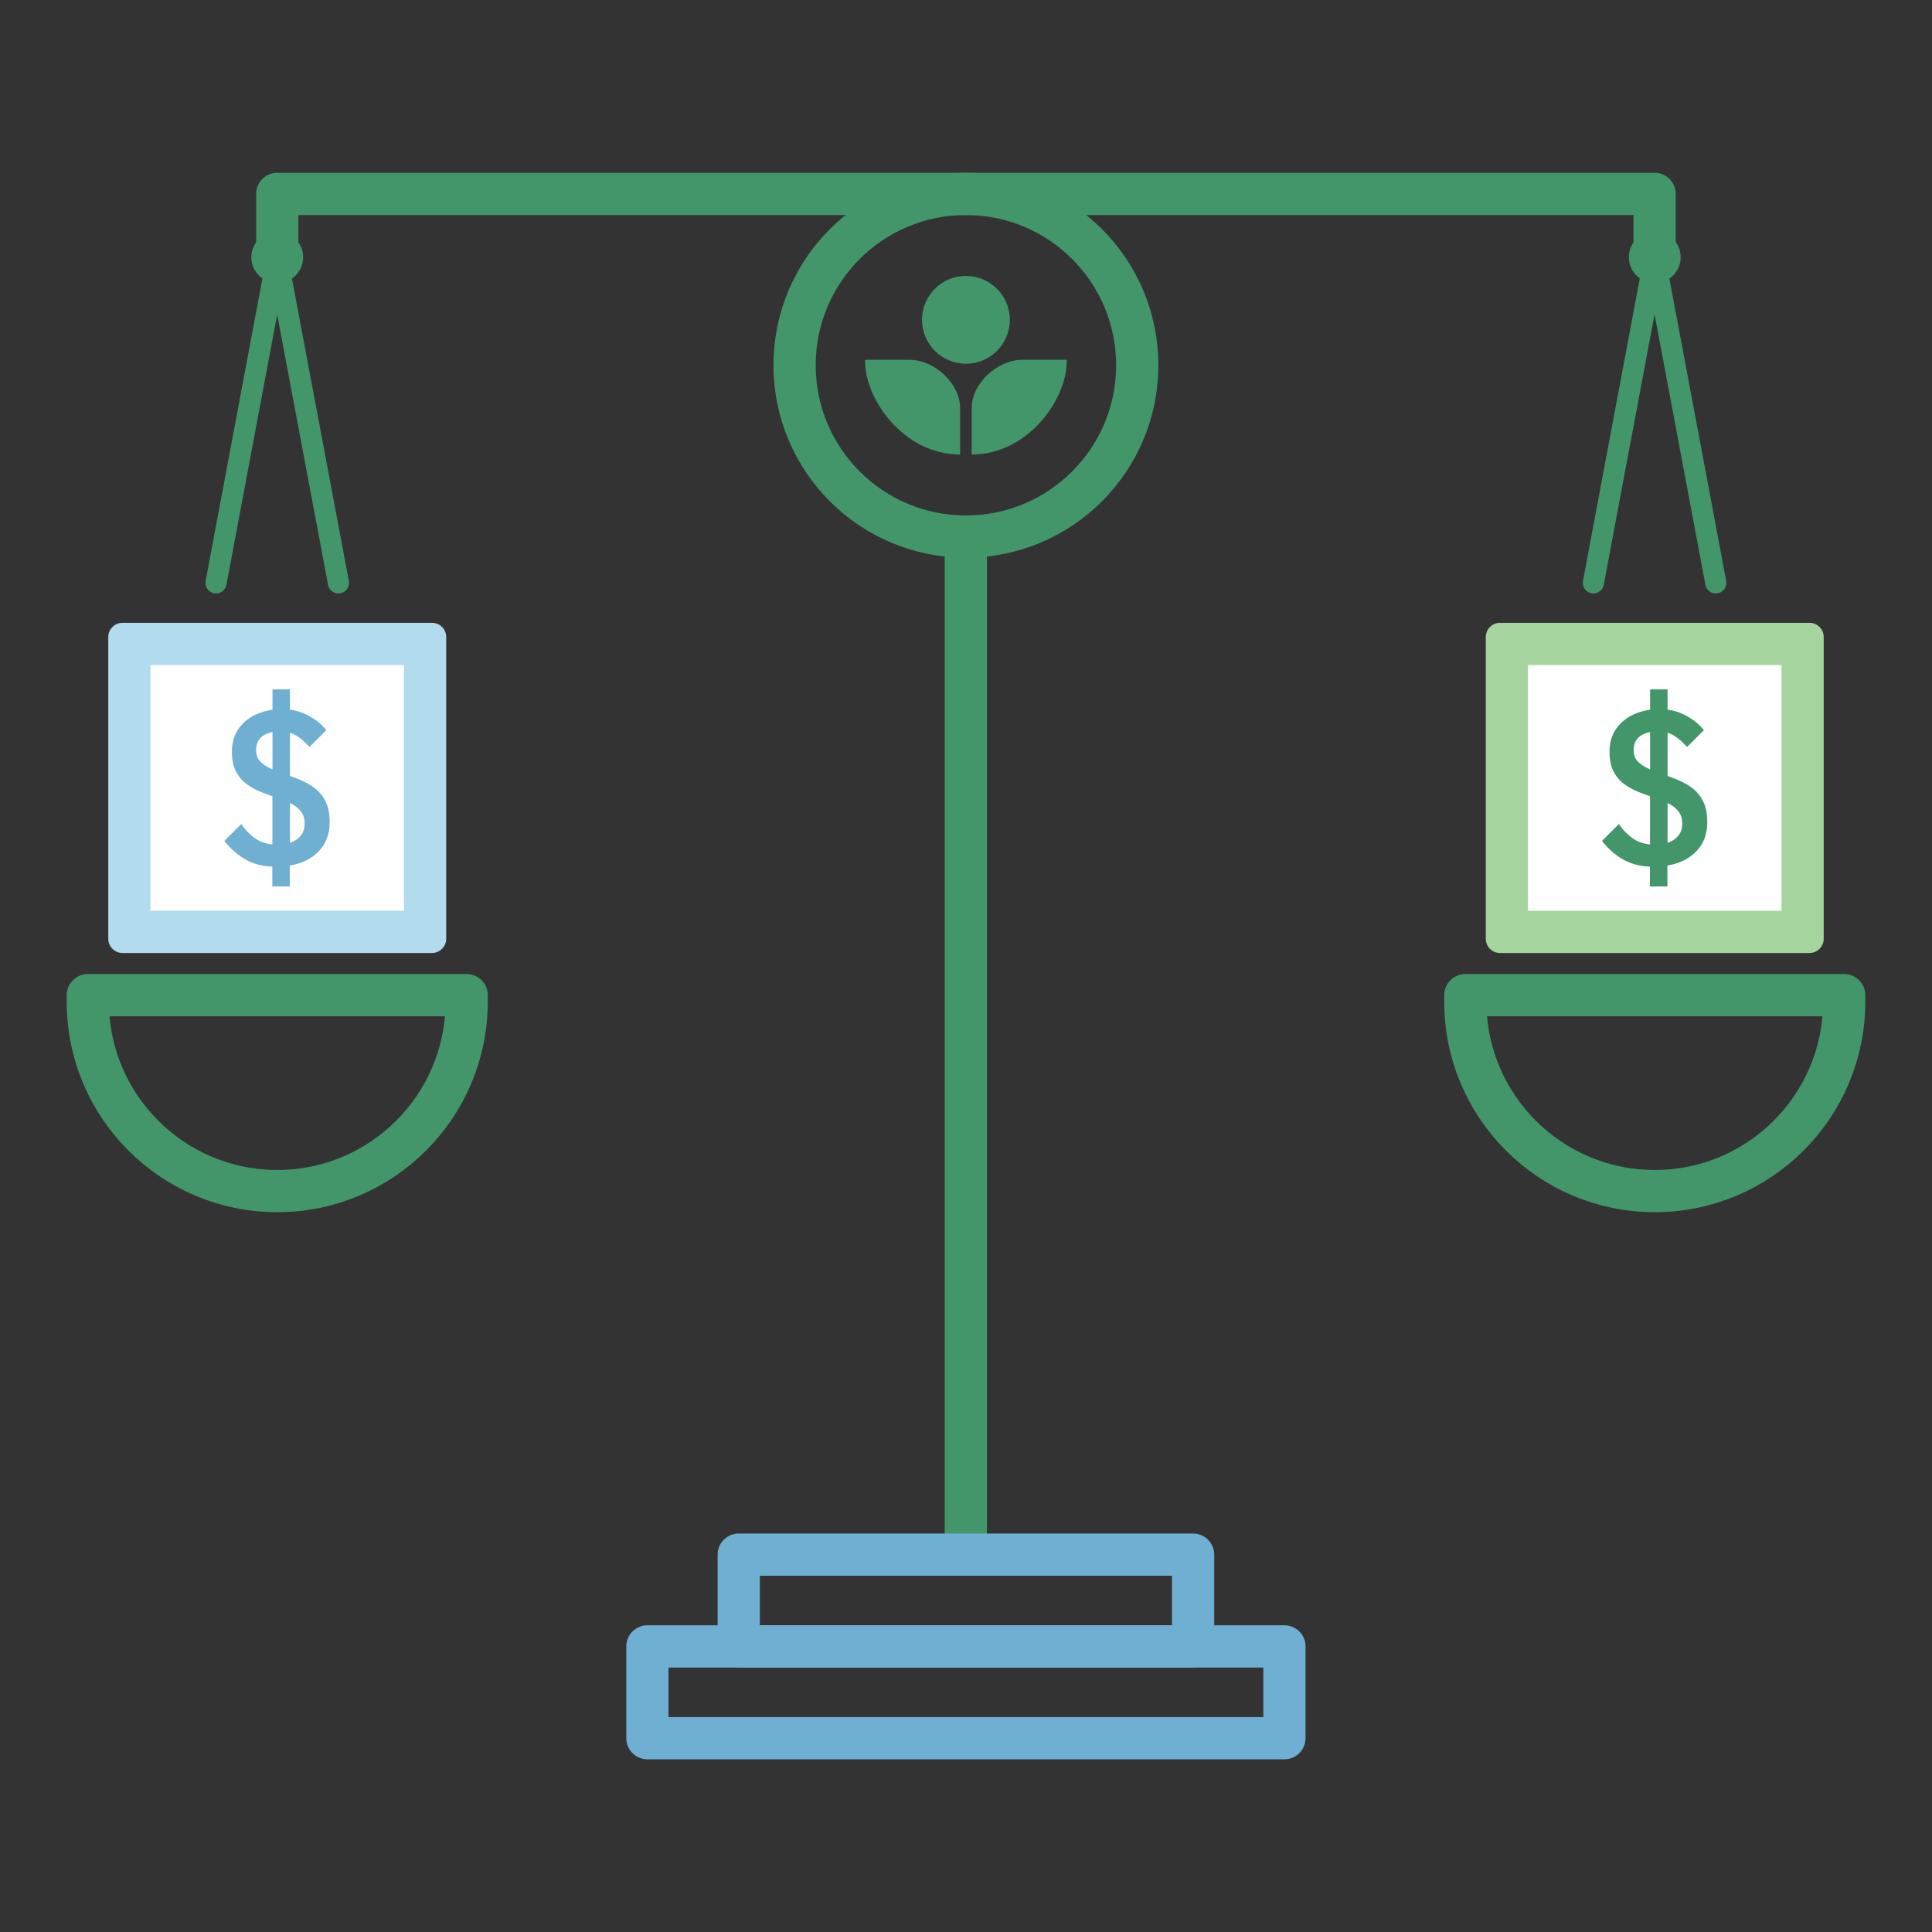 <?xml version="1.0" encoding="UTF-8"?><svg id="Layer_1" xmlns="http://www.w3.org/2000/svg" viewBox="0 0 220 220"><rect x="0" y="0" width="220" height="220" fill="#333333" stroke="none"/><defs><style>.cls-1{fill:#fff;}.cls-2{fill:#a6d49f;}.cls-3{fill:#b2dbed;}.cls-4{fill:#42966a;}.cls-5{fill:#6fafd1;}.cls-6,.cls-7,.cls-8,.cls-9{fill:none;stroke-linecap:round;stroke-linejoin:round;}.cls-6,.cls-7,.cls-9{stroke:#42966a;}.cls-6,.cls-8,.cls-9{stroke-width:4.81px;}.cls-7{stroke-width:2.41px;}.cls-8{stroke:#6fafd1;}.cls-9{fill-rule:evenodd;}</style></defs><circle class="cls-4" cx="109.99" cy="36.42" r="5"/><g><path class="cls-4" d="M98.51,40.97v.22c0,4.2,4.31,10.55,10.82,10.57v-5.29c0-2.78-2.87-5.5-5.79-5.5h-5.02Z"/><path class="cls-4" d="M116.44,40.97c-2.92,0-5.79,2.72-5.79,5.5v5.29c6.5-.02,10.82-6.37,10.82-10.57v-.22h-5.02Z"/></g><polyline class="cls-9" points="31.57 28.51 31.57 22.08 188.41 22.08 188.41 28.51"/><line class="cls-6" x1="109.98" y1="61.1" x2="109.98" y2="177.03"/><line class="cls-7" x1="188.37" y1="29.47" x2="181.44" y2="66.37"/><line class="cls-7" x1="188.38" y1="29.12" x2="195.38" y2="66.37"/><line class="cls-7" x1="31.53" y1="29.47" x2="24.6" y2="66.37"/><line class="cls-7" x1="31.53" y1="29.12" x2="38.54" y2="66.37"/><rect class="cls-8" x="73.72" y="187.48" width="72.54" height="10.45"/><rect class="cls-8" x="84.12" y="177.03" width="51.74" height="10.45"/><circle class="cls-4" cx="31.57" cy="29.29" r="2.95"/><circle class="cls-4" cx="188.43" cy="29.29" r="2.95"/><circle class="cls-6" cx="109.99" cy="41.59" r="19.51"/><path class="cls-6" d="M166.86,113.32h43.14v.74c0,11.91-9.66,21.57-21.57,21.57h0c-11.91,0-21.57-9.66-21.57-21.57v-.74Z"/><g><rect class="cls-1" x="171.59" y="73.33" width="33.68" height="32.8"/><path class="cls-2" d="M202.86,75.73v27.98h-28.87v-27.98h28.87m3.19-4.81h-35.24c-.9,0-1.62,.73-1.62,1.62v34.36c0,.9,.73,1.62,1.62,1.62h35.24c.9,0,1.62-.73,1.62-1.62v-34.36c0-.9-.73-1.62-1.62-1.62h0Z"/></g><path class="cls-4" d="M193.97,91.3c-.31-.61-.71-1.12-1.21-1.51-.5-.39-1.05-.71-1.65-.96-.41-.17-.82-.33-1.22-.47v-4.93c.23,.08,.46,.18,.69,.31,.52,.32,1.03,.76,1.53,1.32l1.92-1.92c-.57-.7-1.29-1.27-2.17-1.72-.62-.32-1.28-.52-1.97-.61v-2.31h-1.99v2.32c-.64,.09-1.24,.25-1.8,.5-.86,.38-1.55,.93-2.06,1.66-.51,.72-.76,1.6-.76,2.63,0,.9,.15,1.64,.45,2.22,.3,.58,.69,1.06,1.18,1.42,.49,.37,1.03,.67,1.62,.91,.45,.19,.91,.35,1.36,.51v5.49c-.7-.07-1.32-.27-1.85-.62-.65-.43-1.21-1-1.7-1.7l-1.92,1.92c.76,.96,1.62,1.7,2.56,2.19,.84,.45,1.81,.69,2.9,.74v2.25h1.99v-2.38c1.15-.19,2.11-.6,2.88-1.24,1.11-.91,1.66-2.15,1.66-3.72,0-.93-.15-1.7-.46-2.32Zm-6.27-3.78c-.5-.22-.9-.5-1.21-.82-.31-.32-.46-.75-.46-1.28,0-.71,.25-1.25,.75-1.61,.3-.21,.67-.36,1.12-.45v4.25c-.07-.03-.13-.06-.2-.09Zm3,8.04c-.24,.17-.51,.31-.81,.41v-4.53l.04,.02c.49,.24,.89,.54,1.18,.91,.3,.37,.45,.84,.45,1.42,0,.76-.29,1.35-.86,1.77Z"/><g><path class="cls-6" d="M10,113.32H53.14v.74c0,11.91-9.66,21.57-21.57,21.57h0c-11.91,0-21.57-9.66-21.57-21.57v-.74Z"/><g><rect class="cls-1" x="14.73" y="73.33" width="33.68" height="32.8"/><path class="cls-3" d="M46,75.73v27.98H17.14v-27.98h28.87m3.19-4.81H13.95c-.9,0-1.62,.73-1.62,1.62v34.36c0,.9,.73,1.62,1.62,1.62H49.19c.9,0,1.62-.73,1.62-1.62v-34.36c0-.9-.73-1.62-1.62-1.62h0Z"/></g></g><path class="cls-5" d="M37.1,91.3c-.31-.61-.71-1.12-1.21-1.51-.5-.39-1.05-.71-1.65-.96-.41-.17-.82-.33-1.22-.47v-4.93c.23,.08,.46,.18,.69,.31,.52,.32,1.03,.76,1.53,1.32l1.92-1.92c-.57-.7-1.29-1.27-2.17-1.72-.62-.32-1.28-.52-1.97-.61v-2.31h-1.99v2.32c-.64,.09-1.24,.25-1.8,.5-.86,.38-1.55,.93-2.06,1.66-.51,.72-.76,1.6-.76,2.63,0,.9,.15,1.64,.45,2.22,.3,.58,.69,1.06,1.18,1.42,.49,.37,1.03,.67,1.62,.91,.45,.19,.91,.35,1.36,.51v5.49c-.7-.07-1.32-.27-1.85-.62-.65-.43-1.21-1-1.7-1.7l-1.92,1.92c.76,.96,1.62,1.7,2.56,2.19,.84,.45,1.81,.69,2.9,.74v2.25h1.99v-2.38c1.15-.19,2.11-.6,2.88-1.24,1.11-.91,1.66-2.15,1.66-3.72,0-.93-.15-1.7-.46-2.32Zm-6.27-3.78c-.5-.22-.9-.5-1.21-.82-.31-.32-.46-.75-.46-1.28,0-.71,.25-1.25,.75-1.61,.3-.21,.67-.36,1.12-.45v4.25c-.07-.03-.13-.06-.2-.09Zm3,8.04c-.24,.17-.51,.31-.81,.41v-4.53l.04,.02c.49,.24,.89,.54,1.18,.91,.3,.37,.45,.84,.45,1.42,0,.76-.29,1.35-.86,1.77Z"/></svg>